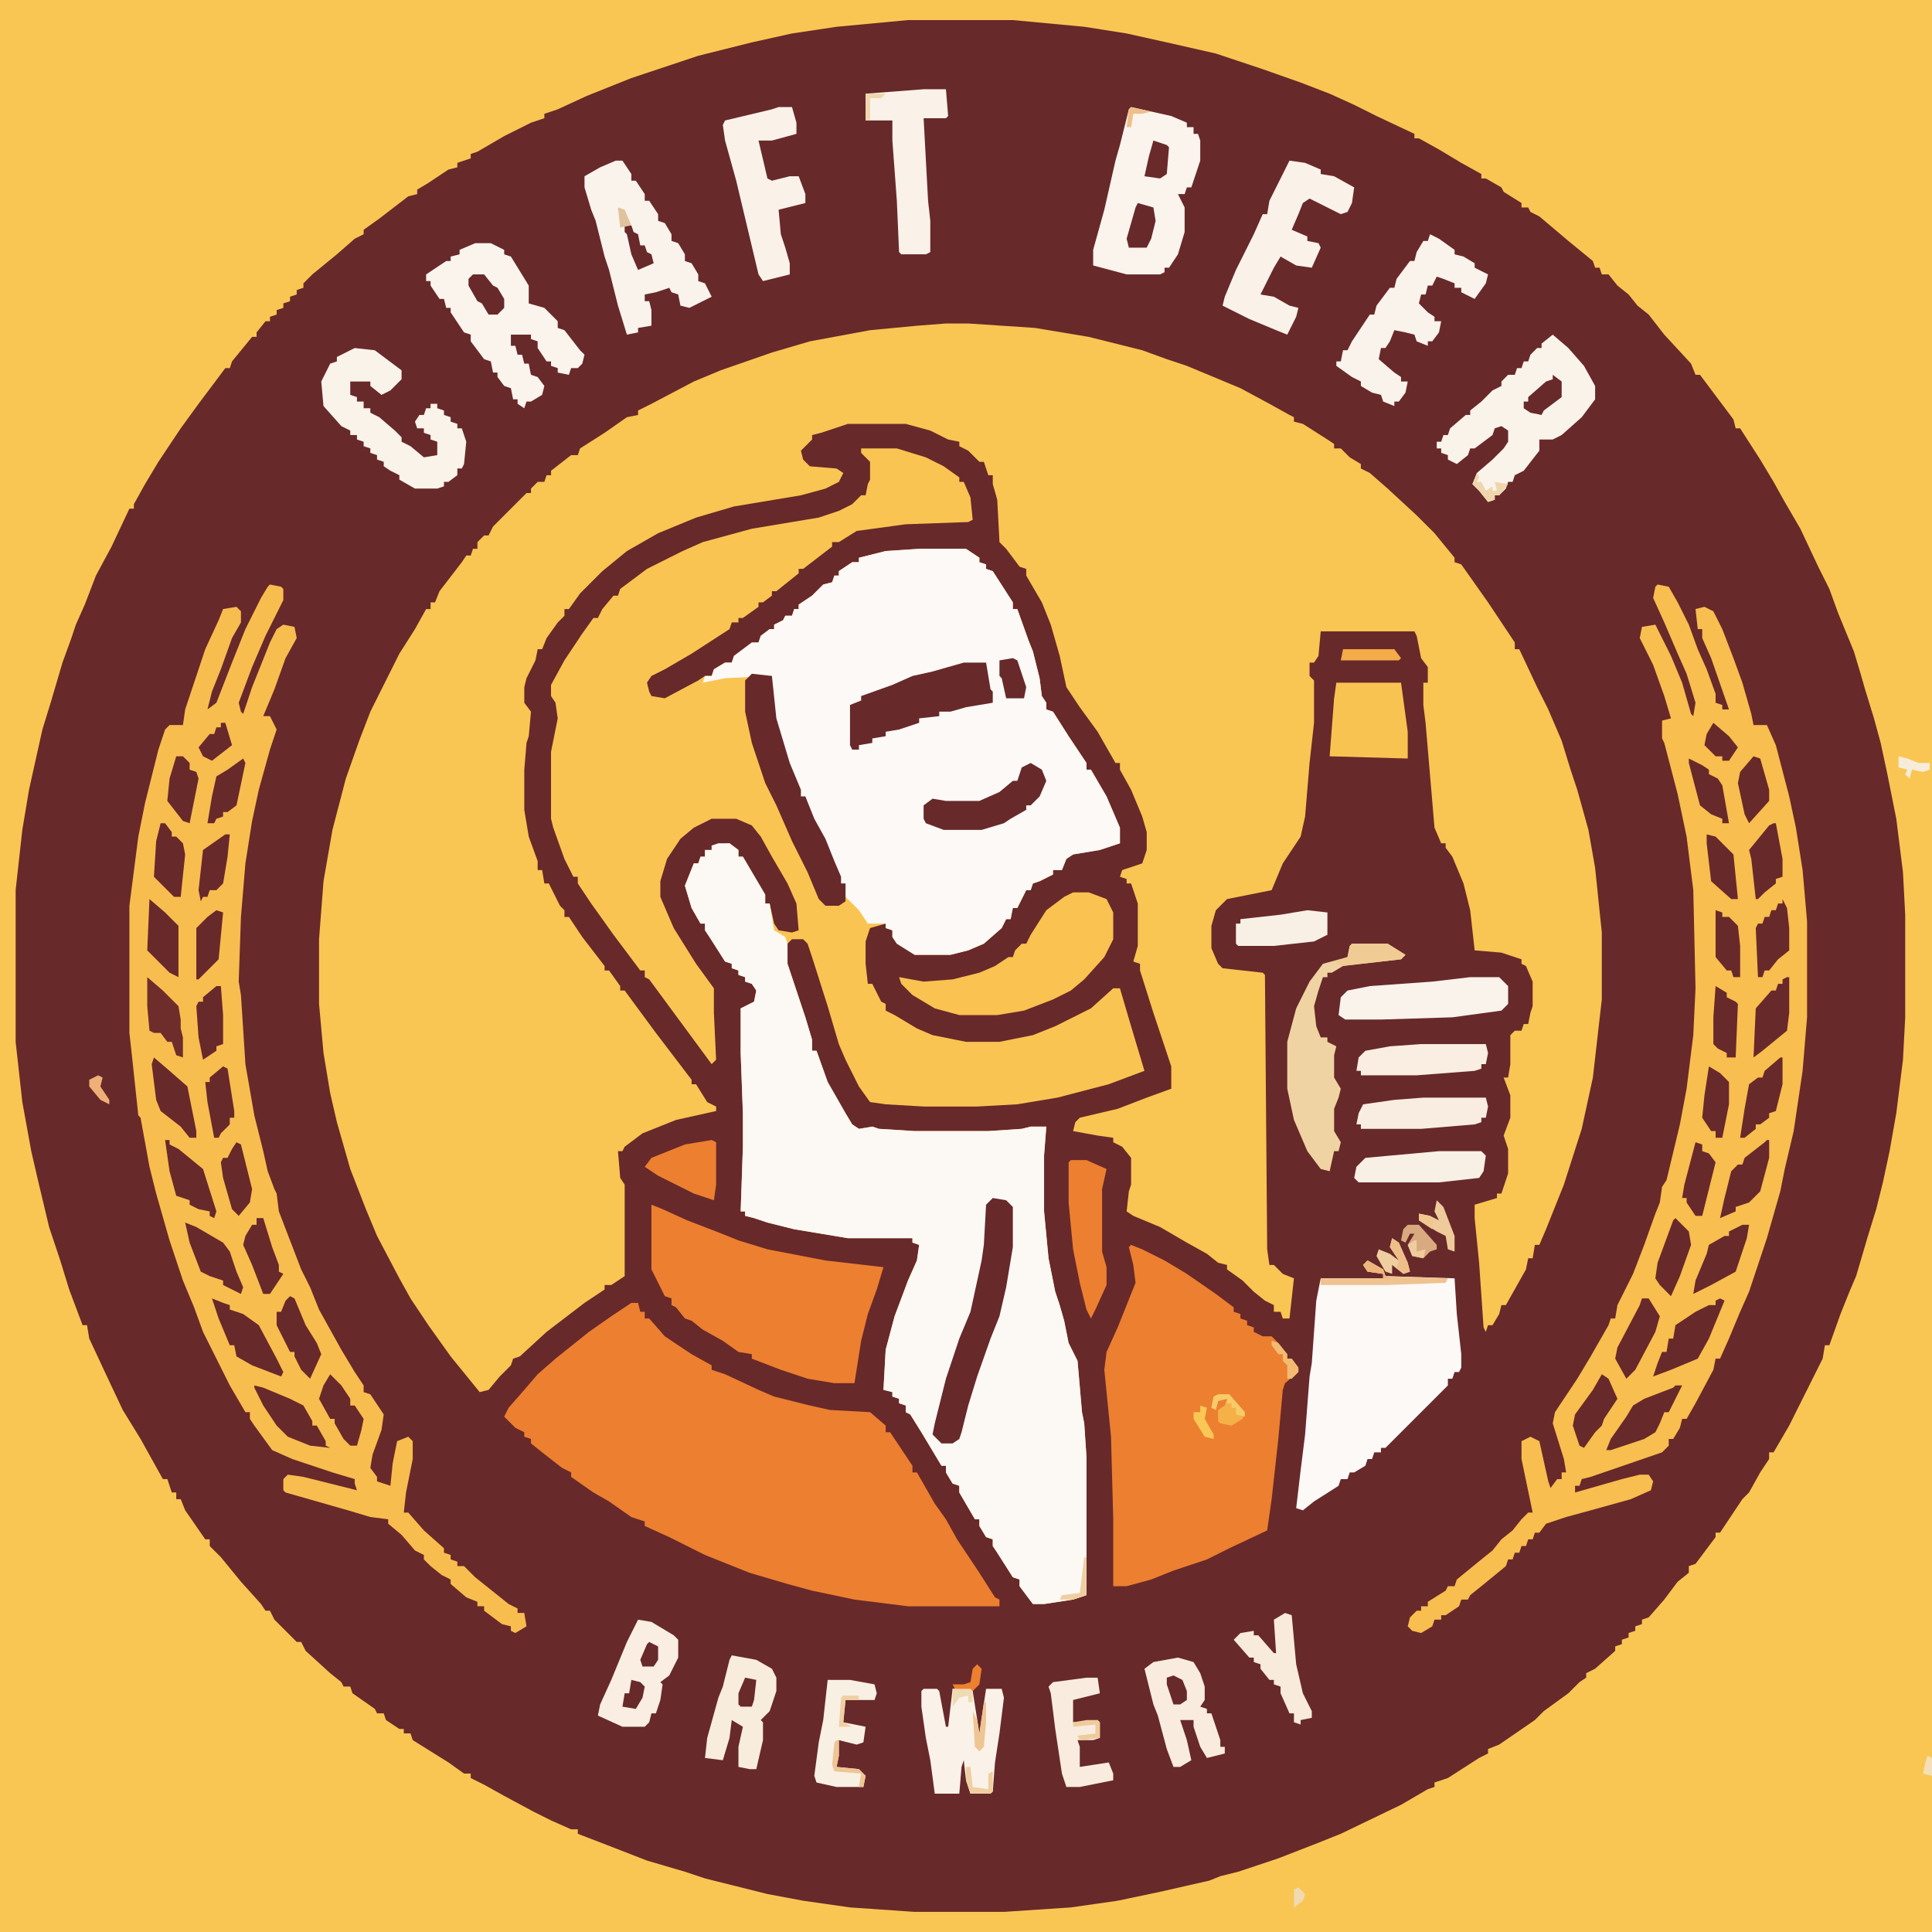 <?xml version="1.0" encoding="UTF-8"?>
<svg version="1.1" viewBox="0 0 866 866" width="1280" height="1280" xmlns="http://www.w3.org/2000/svg">
<path transform="translate(0)" d="m0 0h866v866h-866z" fill="#68292A"/>
<path transform="translate(0)" d="m0 0h866v866h-866zm407 9-32 3-20 3-18 4-24 6-30 10-20 8-13 6-6 2v2l-6 2-12 6-12 7-3 1v2l-6 2v2l-4 1-9 6-5 3v2l-4 1-13 10-7 5v2l-4 2-8 7-11 9-4 4v2l-3 1v2l-3 1v2l-3 1v2l-3 1v2l-3 1v2h-2l-4 5v2h-2l-9 11-1 3h-2l-12 16-8 11-10 15-6 10-5 9v2h-2l-8 17-7 13-5 13-4 9-2 6-4 11-5 17-4 13-6 27-3 18-3 27v68l3 27 4 22 3 13 5 21 5 15 4 13 6 16h2l1 6 7 15 8 17 8 13 10 18h2l2 6h2v3h2l2 5 9 13h2v3l5 5 9 11 9 10 2 3h2l2 4 10 10h2l2 4 11 10 5 4 1 2h3l1 3 10 7 1 2h3l1 3 6 4h2v2h3l1 3 16 10 7 5h3v2l6 3 9 5 13 7 8 4 9 4h3v2l13 5 18 7 17 5 9 3 28 7 16 3 21 3 29 2h40l30-2 21-3 19-4 22-5 5-2 8-2 18-6 18-7 10-4 27-13 12-7 3-1v-2l6-2 14-9 4-2v-2l5-2 16-11 4-4 11-8 5-5 3-2v-2l4-2 9-8v-2l3-1v-2l3-1v-2l3-1v-2l3-1v-2l3-1 7-8 6-8 5-4v-3l3-1 9-12v-2h2l10-15 3-3 5-9 4-6v-3h2l7-12 15-30 1-6h2l5-14 4-10 3-7 5-17 4-13 3-12 3-14 3-17 3-24 1-19v-46l-1-19-3-24-4-20-3-14-3-11-4-13-2-7-3-10-7-17-4-11-5-10-8-17-7-12-5-9-6-10-9-14h-2l-1-4-15-20h-2l-2-5-12-13-7-9-5-4-4-5-5-4-4-5h-3l-1-3h-2l-1-3-11-9-13-11-4-2-1-2h-3v-2l-8-5-1-2-7-4h-2v-2l-9-5-10-6-9-5h-2v-2l-17-8-10-5-11-5-13-5-17-6-21-7-22-5-18-4-19-3-32-3z" fill="#F9C654"/>
<path transform="translate(424,145)" d="m0 0h10l30 2 24 4 24 6 11 4 9 3 24 10 13 7 9 5 2 1v2l4 1 11 7 3 2v2h3l4 4 5 3v2l4 2 8 7 13 12 8 8 9 11v2l3 1 12 17 12 18v3h2l8 17 5 10 6 14 4 13 3 9 5 18 3 17 3 29v30l-4 35-5 23-8 25-8 20-3 7h-2l-1 6h-2l-1 5-9 16h-2l-1 4-3 5h-2l-1 3-1-2-2-29-2-20v-6l10-3v-2h2l3-9v-11l-2-6 3-8v-10l-3-8h2l1-6v-13l2-2h3l1-3h2l1-5 1-3v-11l-3-7-2-1v-2l-9-3-12-1-2-18-3-12-5-12-3-4v-2h-2l-3-7-4-47-1-8v-10h2v-7l-3-4-2-10-1-2h-42l-1 11-2 3h-2v6l2 2v19l-2 18-2 24-2 9-8 12-5 12-20 4-5 5-2 7v10l3 7 2 2 18 2 1 1 1 123 1 7h2l4 4 5 2-2 18h-3l-1-3h-3v-3l-4-2-5-4-5-5-7-5v-2l-4-1-5-4-9-5-12-7-12-5-3-2 1-9 1-3v-12l-4-5-4-2v-2l-7-1-11-2 1-4 2-2 17-4 13-5 11-4v-10l-8-24-6-19v-3l-3-1 2-7v-19l-3-9h-2v-2l-3-1 1-3 9-3 2-6v-8l-2-7-5-12-5-9v-3h-2l-8-14-8-11-6-9-3-14-4-14-4-10-7-12v-3l-3-1-6-8-3-3-1-19-2-7v-4h-2l-2-6h-2l-5-5-4-2v-2l-5-1-8-4-11-3h-26l-12 4-4 1v2l-5 5 1 4 3 3 12 1 3 2-2 4-6 3-11 3-30 5-17 5-17 7-14 8-11 9-10 10-5 7h-2v3l-3 3-5 7-2 5h-2l-1 5-4 8-1 4v7l3 4-1 11-1 3-1 12v18l2 12 4 11v4h2l1 6h2l5 10 2 2v3h2l6 9 10 13v2h2l5 7v2h2l14 19 16 21v2h2l5 8 4 2v2l-18 4-15 6-8 6-1 2h-2l1 12 2 3v41l-6 4h-3v2l-9 6-17 13-12 11-3 1-1 3-5 5-5 6-4 1-13-16-10-14-8-12-5-9-10-19-5-12-7-18-6-21-3-13-3-18-2-22v-29l2-26 4-23 6-23 6-17 5-13 13-26 7-11 5-9h2v-3h2l2-5 10-13 2-3h2l1-3h2v-3l3-3h2l2-4 15-15h2v-2l3-3h3l1-3h2v-2l9-7h3l1-3 11-7 10-7 5-1v-2l6-3 19-10 12-5 23-8 17-5 27-5 21-2z" fill="#F9C553"/>
<path transform="translate(386,201)" d="m0 0h16l13 4 8 4 7 5v2h2l3 7 1 10-2 1-28 1-22 3-8 5h-3v2l-13 10h-2v2l-10 8h-2v2l-4 3h-2v2l-7 5h-2v2h-3l-1 3-17 11-12 7-6 3-2 3 1 4 1 2 6 1 15-8 3-2h3l1-3 5-3h3l1-3 8-6h3l1-3 4-3h2v-2l4-2 1-2h3l1-3h2v-2l6-4 5-5 4-1 1-3h2v-2l6-4h3v-2l12-3 15-1h21l6 4v2l3 1v2l3 1 9 14v3h2l5 14 2 5 3 12 1 8 2 3v3l3 1 7 11 8 12v3h2l7 12 6 14v7l-9 3-12 2-3 2-2 5h-4v2l-6 3-3 1-1 3h-2l-4 8h-2l-1 5h-2l-2 4-8 7-7 3-8 2h-16l-8-5-2-3v-3l-3-1v-2l-7 2-2 6v10l1 9h2l4 8 2 1v3l4 2 10 6 7 3 15 3h15l15-3 10-4 16-8 10-9h3l5 17 6 20-16 6-23 6-18 3-18 1h-24l-17-1-7-1-5-7-6-12-3-7-5-17-7-22-2-6-2-2h-5l-2 2v9l8 24 3 10v5h2l5 14 8 14 3 5 3 2 6-1 3 1 16 1h33l15-1 4-1h7l-1 13v25l2 21 3 15 2 6 2 7 2 10 4 8 2 23 1 5 1 15v62l-6 2-13 2h-5l-6-8v-3l-3-1-7-11-2-3v-3l-3-1-3-5v-3h-2l-7-12v-3l-3-1-3-5v-3h-2l-9-15-5-8-2-1v-3l-3-1v-2l-3-1v-2l-4-1 1-18 4-15 6-16 4-9 1-7-3-1v-2h-29l-24-4-12-3-6-2-4-1v-2h-2l1-29v-15l-1-27v-20l6-3 1-5-2-3-3-1v-2l-3-1v-2l-3-1v-2l-3-1-7-11-2-3v-3h-2l-4-7-3-10 4-10h2l1-3h2v-3h3v-2l8-1 4 3v3h2l10 17v4h2l2 9 2 3 6 1 3-1-1-12-4-9-7-12-5-9-4-5-7-3h-11l-8 4-6 5-6 9-3 10v7l6 14 10 16 8 11v11l1 21-2 2-28-38-2-1v-3h-2l-12-16-10-14-6-9v-3h-2l-4-8-5-14-1-4v-30l3-15-1-7-2-3v-5l6-11 8-12 5-7h2l2-4 5-6h2l1-3 12-9 16-8 9-4 22-6 30-5 9-3 6-3 4-4h2l1-5 1-2v-8l-4-4z" fill="#F9C452"/>
<path transform="translate(322,378)" d="m0 0h5l4 3v3h2l10 17v4h2l2 12 5 3 1 3v9l8 24 3 10v5h2l5 14 8 14 3 5 3 2 6-1 3 1 16 1h33l15-1 4-1h7l-1 13v25l2 21 3 15 2 6 2 7 2 10 4 8 2 23 1 5 1 15v62l-6 2-13 2h-5l-6-8v-3l-3-1-7-11-2-3v-3l-3-1-3-5v-3h-2l-7-12v-3l-3-1-3-5v-3h-2l-9-15-5-8-2-1v-3l-3-1v-2l-3-1v-2l-4-1 1-18 4-15 6-16 4-9 1-7-3-1v-2h-29l-24-4-12-3-6-2-4-1v-2h-2l1-29v-15l-1-27v-20l6-3 1-5-2-3-3-1v-2l-3-1v-2l-3-1v-2l-3-1-7-11-2-3v-3h-2l-4-7-3-10 4-10h2l1-3h2v-3h3v-2z" fill="#FCF9F5"/>
<path transform="translate(743,262)" d="m0 0 5 1 4 7 5 10 4 11 4 9 4 11v4l3 1v2h3l-8-23-4-9v-4h-2l-1-9 4-1 4 2 4 8 5 13 4 11 4 14 1 5h6l4 9 6 23 3 14 3 19 2 23v43l-2 24-4 27-4 17-2 10-6 21-8 24-4 9-5 12-4 9h-2l-1 5-8 15-4 7h-2l-1 4-3 5h-2v3l-3 3-32 11-4 1-1 3h-2v3l21-6 8-2h4l2 3-1 4-9 4-18 5-11 3-9 3-3 4h-2l-1 3h-2l-1 3h-2l-1 3h-2l-1 3h-2l-1 3-11 9-5 4-1 2h-3l-1 3-6 4h-2v2h-3l-1 3-5 3-4-1-2-2 1-4 3-3h2v-2h3v-2l8-5 1-2h3l1-3 11-9 5-4 4-5 5-4 4-5 3-3h2l-5-24v-8l4-2 4 2 4 18 1 3 3-4h2v-3h2l-1-6-5-16 1-5 10-15 6-10 8-14 1-3h2l1-6 7-14 5-13 5-14 2-5 1-7 2-3 6-25 3-16 3-24 1-21-1-44-3-24-4-19-6-23-1-2v-8l4-1-3-10-5-14-6-12 1-5 6-1 7 14 5 12 4 14 1 1 1-6-4-13-4-9-6-14-5-11 1-5z" fill="#F8BE4F"/>
<path transform="translate(121,262)" d="m0 0 5 1 1 1v5l-8 16-6 14-6 16 1 4 1 1 4-12 8-20 3-6 3-2 5 1 1 5-5 9-5 14-5 12h3l3 6-3 9-5 18-3 14-3 19-2 24-1 29 1 6 2 31 4 23 4 16 2 9 3 8 1 2 1 8 10 26 4 8 4 10 10 18 6 10 4 6v3l3 1 6 9-1 7-4 11-1 6 3 4v2l6 2 1-10 2-10 5-2 2 2v8l-3 15-1 9h2l7 8 9 8v2l3 1v2l3 1v2h3l5 5 15 12 4 2v2h3l1 6-5 3-2-1v-2l-4-1-8-6v-2h-3v-2l-5-2-7-6v-2l-4-2-5-4-3-3v-2l-4-2-6-7-6-5v-2l-8-1-10-3-28-8-1-1v-5l2-2 7 1 24 6-1-3v-2l-10-3-18-6-9-4-8-11-2-3v-3h-2l-7-12-12-24-4-11-5-12-6-18-6-21-3-12-4-22-1-1-3-28-1-9v-57l4-31 3-15 6-24 3-9 2-2h6l1-7 9-27 6-13 2-5 6-1 2 2v5l-4 7-5 14-4 10-2 8 4-3 7-18 6-15 7-14 3-5z" fill="#F8BD4F"/>
<path transform="translate(412,246)" d="m0 0h21l6 4v2l3 1v2l3 1 9 14v3h2l5 14 2 5 3 12 1 8 2 3v3l3 1 7 11 8 12v3h2l7 12 6 14v7l-9 3-12 2-3 2-2 5h-4v2l-6 3-3 1-1 3h-2l-4 8h-2l-1 5h-2l-2 4-8 7-7 3-8 2h-16l-8-5-2-3v-3l-3-1v-2h-8l-4-6-6-6v-6h-2l-3-8-4-8-4-10-5-9v-4h-2l-7-18-3-9-3-15v-12l-21 1-10 2 1-3h3l1-3 5-3h3l1-3 8-6h3l1-3 4-3h2v-2l4-2 1-2h3l1-3h2v-2l6-4 5-5 4-1 1-3h2v-2l6-4h3v-2l12-3z" fill="#FCF9F6"/>
<path transform="translate(283,584)" d="m0 0h3l1 4h2v3h2l7 8 12 8 9 5v2l6 2 15 7 7 3 16 4 9 2 18 1 7 6v3h2l10 15v3h2l8 14 5 7 5 9 10 15 7 11 2 1v3h-41l-24-3-19-4-11-3-17-5-20-8-16-8-11-5v-2l-6-2-10-7-7-4-10-7v-2l-4-2-9-7-5-4v-2l-3-1v-2l-4-2-5-5 2-4 7-8 6-7 8-7 15-12 10-7z" fill="#ED7F30"/>
<path transform="translate(507,558)" d="m0 0 5 2 10 5 10 6 13 9 8 6v2l3 1v2l3 1v2l3 1v2l4 2h4l3 3 4 5v2h2l3 4v2l-6 5-1 3-2 22-3 27-2 14-17 8-10 5-15 5-10 4-11 3h-6v-30l-1-37-3-30 1-8 5-11 8-20-1-8-2-8z" fill="#EC7F30"/>
<path transform="translate(613,565)" d="m0 0 7 4 1 3 31 1 1 16 2 18v6l-1 2h-2l-1 3h-2v3l-28 28h-2v2h-3l-1 3h-2l-1 3-5 3h-2l-1 3h-3l-1 3-11 7-5 4-3-1 2-17 2-16 2-26 1-6 2-28 2-10h28v-2l-7-1-2-3z" fill="#FCF9F7"/>
<path transform="translate(292,540)" d="m0 0 5 2 11 5 13 5 10 4 13 4 26 5 26 3-3 10-4 11-3 12-3 19h-9l-12-2-12-4-13-5v-2l-6-1-7-5-9-5-5-4-3-1-4-5-2-1v-3l-3-1-6-12z" fill="#ED7F30"/>
<path transform="translate(507,48)" d="m0 0 18 4 7 3v2h3v3h2l1 3v9l-4 12h-2l-1 3h-3l3 6v11l-3 10-4 6h-2v2l-2 1h-15l-15-4v-7l5-18 5-22 2-7 4-16z" fill="#FAF4ED"/>
<path transform="translate(481,400)" d="m0 0h7l8 3 3 6v12l-4 8-9 10-6 5-8 4-13 5-12 2h-17l-11-3-10-6-5-5-1-3 11 2 13-1 12-3 7-3 6-4h2l1-3 3-3h2l2-4 7-11 8-6z" fill="#F9C251"/>
<path transform="translate(213,109)" d="m0 0h7l6 3v2l3 1 8 13v8l7 2 6 6v3l3 1 7 9 2 2-1 4-2 2h-3l-1 3-5-1v-2l-3-1v-2h-2l-4-6v-3l-3-1v-2h-9v5h2l1 4h2l1 4h2l1 5 3 1 3 4-1 4-5 3h-2l-1 3-3-2v-2h-2l-1-5-3-1-3-4v-2h-2l-1-5-3-1-6-8v-3l-3-1-6-9v-2h-2l-1-4h-2l-4-6v-2h-2v-3l9-6h2v-2l4-1v-2z" fill="#FAF4EC"/>
<path transform="translate(696,150)" d="m0 0 7 6 7 8 5 9v6l-6 8-9 8-4 2h-6v5l-7 9-4 2-1 3h-2l-1 3-3 3h-2v2l-3 1-4-5-3-3 2-5 7-6 5-5 2-3v-5l-3-2-3 1-1 3-8 6h-2l-1 3-5 4-4-2v-2l-3-1v-2h-2v-3h2l1-3h2l1-3 7-6h2v-2l5-4 5-5 4-2v-2l3-3h3l1-3h2l1-3h2l1-3 3-3h2v-2z" fill="#FAF3EA"/>
<path transform="translate(276,72)" d="m0 0h3l4 6v3h2l4 6v3h2l4 6v3l3 1 3 5v3l3 1 3 5v3l3 1 3 5v3l3 1 3 6-10 5-4-1-1-5-3-1-1-2-6 2-5 1v3h2l1 4v7l-6 1v2l-5 1-4-13-4-16-2-6-4-16-2-5-3-10v-5l7-4z" fill="#FAF3EB"/>
<path transform="translate(159,156)" d="m0 0 9 1 12 9v4l-5 5-4 2-5-4v-2h-9v6l3 1v2h3v3h3v2l4 2 7 6 3 3v2l4 2 6 5 6-1v-6l-3-1v-2l-3-1v-2h-3l-1-3 2-3h2l1-3h2v-2h3v2l3 1v2l3 1v2l3 1v2h2l2 6-1 10-1 2h-2v3l-4 3h-2v2l-3 1h-10l-7-4v-2l-4-2-3-2v-2l-3-1v-2l-3-1v-2l-3-1v-2l-3-1v-2h-3v-2l-4-2-8-9-1-11 4-8 3-1v-2z" fill="#FAF3EA"/>
<path transform="translate(578,72)" d="m0 0 7 1 7 3v2l6 1 9 5-1 7-2 4-3 1-14-7-3 2-2 5-3 7 7 3v2l5 1 1 2-4 9-7-1-7-4-3 5-6 12 6 1 7 4 4 1-1 4-4 8-5-2-12-5-12-6 1-4 5-12 8-16 4-9h2l1-6 7-14z" fill="#FAF2E9"/>
<path transform="translate(641,105)" d="m0 0 4 2 7 5v2l4 1 5 3v2l6 3-1 4-5 7-6-3v-2h-3v-2l-5-2-3-1-2 4h-2l-1 4h-2l-1 4 4 4 3 2v2h3l-1 5-3 4h-2v2l-5-2-1-3-4-1-5-1-2 5-2 3h-2l-1 5 7 6 3 2v2h3l-1 5-3 4h-2v2l-5-2-1-3-4-1-5-3v-2l-4-2-7-5v-2h2l1-5h2l2-4 8-12h2l1-4 6-8h2l1-4 6-8h2l1-4 3-5h2z" fill="#FAF3EB"/>
<path transform="translate(606,423)" d="m0 0h16l8 5-2 2-26 3-5 3h-2v2h-2l-2 6-2 7 1 9 2 5h3v2l4 2-1 4v10l3 5-1 4-2 5v10l3 5-1 4h-2l-2 9-4-1-6-8-6-14-3-14v-21l4-15 6-12 6-8 11-3 1-5z" fill="#F0D3A2"/>
<path transform="translate(349,48)" d="m0 0h6l2 7v5l-11 3h-6l4 17 2 1 8-2h4l3 8v4l-12 3 1 11 2 6 2 7v5l-12 3-2-3-10-42-5-18-1-7 1-2 21-5z" fill="#FAF2E9"/>
<path transform="translate(337,302)" d="m0 0 9 1 2 19 6 20 5 12v3h2l4 10 5 9 4 10 3 7v3h2v8l-3 2h-6l-3-3-5-12-7-14-7-16-5-10-6-18-3-14v-14z" fill="#68292A"/>
<path transform="translate(445,537)" d="m0 0 6 1 3 3v18l-3 18-3 13-4 10-6 17-4 13-3 12-1 3-3 2h-5l-4-4 1-5 5-20 6-18 5-12 5-23 1-7 1-18z" fill="#68292A"/>
<path transform="translate(414,40)" d="m0 0h10l1 12-1 1h-10l2 37 1 9v14l-2 1h-11l-1-1-1-23-2-27v-9h-12v-12z" fill="#FAF2E8"/>
<path transform="translate(414,757)" d="m0 0h6l1 1 3 16h1l2-17h8l1 1 3 19 3-20h7l1 4-2 16-2 13-1 13-1 1h-9l-2-6-1-9-1 3-1 12h-11l-2-15-2-10-2-14v-7z" fill="#FAF2E8"/>
<path transform="translate(432,297)" d="m0 0h10l2 12 1 1v5l-12 2-7 2h-5v2l-9 1v2l-9 3-6 1v2l-6 1v2l-6 1v2h-3l-1-2v-18l5-2v-2l14-5 9-4 9-2 7-2z" fill="#68292A"/>
<path transform="translate(659,438)" d="m0 0h13l4 4v8l-3 3-22 3-32 1h-16l-3-2 1-8 3-3 10-2 28-2z" fill="#FAF3EB"/>
<path transform="translate(599,306)" d="m0 0h29l3 22v12l-35-1 2-26z" fill="#F9C352"/>
<path transform="translate(286,726)" d="m0 0 6 1 10 6 2 2v8l-4 8-4 3 1 1-1 7-2 6h-2l-1 4-2 2h-10l-11-5 1-5 5-11 7-17z" fill="#F9EEE1"/>
<path transform="translate(328,742)" d="m0 0 11 2 7 4 2 4v6l-3 9-4 4 1 1v8l-3 13h-3l-5-1v-9l2-9-5-3-1 8-3 10-8-1 1-9 5-18 2-5 3-12z" fill="#F8ECDD"/>
<path transform="translate(528,743)" d="m0 0 7 2 3 5 2 6v6l-2 3 3 1v2h2l4 12v3h2v3l-8 2-3-5-3-9v-3h-6l3 9 2 9-5 3h-3l-3-8-4-15-2-5-4-16 4-3z" fill="#F9ECDE"/>
<path transform="translate(480,520)" d="m0 0h7l9 4-2 9v28l2 7v8l-5 11-2 4-2-4-3-12-3-15-2-21v-18z" fill="#ED7F30"/>
<path transform="translate(462,342)" d="m0 0 5 3 2 5-3 7-4 4h-2v2l-7 4-3 2-10 3h-17l-8-3-1-2v-6l4-3 6 1h15l9-4 6-5h2l2-6z" fill="#68292A"/>
<path transform="translate(487,752)" d="m0 0h5l1 7-12 3v10l11-1 1 1v7l-3 1h-7l1 3v9l13-2 2 5v3l-15 3h-6l-2-6-3-20-2-16-1-3 2-2z" fill="#F9ECDE"/>
<path transform="translate(371,753)" d="m0 0h10l11 2 1 4-1 3h-13l-1 10 10 2-1 7-3 1-8-2v7l-1 5 10 1 3 3-1 5h-12l-9-2-1-3 2-15 2-10z" fill="#F9F0E4"/>
<path transform="translate(638,492)" d="m0 0h28l1 4-1 5h-2v2l-3 1-24 2h-27v-2h-2l1-5 2-4 14-2z" fill="#F9EDE1"/>
<path transform="translate(637,468)" d="m0 0h29l1 4-1 5h-2v2l-3 1-26 2h-25v-2h-2l1-6 3-3 11-2z" fill="#F9EEE1"/>
<path transform="translate(645,516)" d="m0 0h19l2 2-1 7-2 3-18 2h-36l-2-2 1-5 4-4z" fill="#F9F0E5"/>
<path transform="translate(576,723)" d="m0 0 3 1 2 22 3 13 4 8v3l-5 1v2l-3-1v-4h-2l-4-9v-3l-3-1v-2h-2l-4-5v-2l-3-1v-2h-2l-7-8 3-3 6-1v2h2l7 8h1l-1-15z" fill="#F8EBDB"/>
<path transform="translate(319,511)" d="m0 0 2 1v19l-1 7-9-3-16-8-6-4 3-4 15-6z" fill="#ED7F30"/>
<path transform="translate(586,408)" d="m0 0 9 1v10l-6 3-18 2h-16l-1-1v-9h2v-2l18-2z" fill="#F9F0E5"/>
<path transform="translate(771,582)" d="m0 0 2 1-7 17-5 9-12 5-8 3 2-6 2-5h2l1-6h2l1-6 9-6 6-3h3v-2z" fill="#68292A"/>
<path transform="translate(95,582)" d="m0 0 5 2 3 1v2l6 2 7 5 8 15 3 6-1 2-13-5-7-4-1-5h-2l-5-12z" fill="#68292A"/>
<path transform="translate(751,621)" d="m0 0h3l-6 12h-2l-2 5-2 4-5 3-15 5h-2l2-5 7-10 3-5 5-3 13-5z" fill="#68292A"/>
<path transform="translate(114,621)" d="m0 0 4 1 12 5 6 3 4 7v2h2l4 7v2l2 1-9-1-10-4-5-5-6-9-4-8z" fill="#68292A"/>
<path transform="translate(792,511)" d="m0 0h1v8l-4 15-5 5-6 2v2l-7 3 2-9 3-12 3-3h2l1-3 9-7z" fill="#68292A"/>
<path transform="translate(74,511)" d="m0 0h2v2l4 2 11 9 6 19-1 3-2-1v-2l-5-1-4-2v-2l-6-2-3-11z" fill="#68292A"/>
<path transform="translate(69,474)" d="m0 0 7 6 8 7 4 20v3h-3l-4-5-9-7-2-5-2-16z" fill="#68292A"/>
<path transform="translate(83,548)" d="m0 0 5 2 12 7 3 4 3 9 3 7-1 3-8-4v-2l-6-2-4-2-5-13z" fill="#68292A"/>
<path transform="translate(798,474)" d="m0 0h1v12l-3 12-3 1v2l-4 3h-2v2l-5 4h-2l2-13 2-11 4-3h2l1-3z" fill="#68292A"/>
<path transform="translate(781,549)" d="m0 0h3l-1 6-5 15-11 6-8 4 1-6 5-12 1-4 7-4h2v-2z" fill="#68292A"/>
<path transform="translate(801,438)" d="m0 0h1v16l-1 8-11 9-4 3 1-22 7-8h2l1-3h2v-2z" fill="#68292A"/>
<path transform="translate(130,581)" d="m0 0 2 1 5 12 5 8 2 5-5 11-4-4-3-6v-2h-2l-6-12v-6h2l2-5z" fill="#68292A"/>
<path transform="translate(736,582)" d="m0 0h3l5 8-2 7-9 17-4 4-5-9 1-5 10-19z" fill="#68292A"/>
<path transform="translate(799,403)" d="m0 0 2 4 1 9v10l-5 4-4 5h-2l-1 3h-2l-1-22 1-2h2l1-3h2l1-3h2l1-3h2z" fill="#68292A"/>
<path transform="translate(67,403)" d="m0 0 7 6 6 6v23l-4-2-10-10z" fill="#68292A"/>
<path transform="translate(72,369)" d="m0 0h2l3 4v2h2l3 3 1 5-2 19h-3l-9-9 1-16z" fill="#68292A"/>
<path transform="translate(66,438)" d="m0 0 7 6 7 7 1 6v4l1 4v9l-3-1-2-6h-2l-3-4h-3l-2-1-1-11z" fill="#6E2D2B"/>
<path transform="translate(795,369)" d="m0 0h1l3 16v8l-3 1v2l-5 4-3 3h-1l-2-18-1-4 9-11z" fill="#68292A"/>
<path transform="translate(115,546)" d="m0 0h3l4 13 3 8v3l2 1-6 9h-3l-5-13-4-9 1-4 3-5h2z" fill="#68292A"/>
<path transform="translate(718,616)" d="m0 0 3 2 4 9-6 9-1 3-3 3-5 7-2-1-3-9 1-5 8-11z" fill="#68292A"/>
<path transform="translate(148,616)" d="m0 0 5 5 4 6v3h2l4 6-1 5-2 7h-3l-3-3-4-7v-2h-2l-5-9 2-6z" fill="#68292A"/>
<path transform="translate(751,546)" d="m0 0 6 6 1 6-5 14-4 9-5-5-2-3 1-7 7-19z" fill="#68292A"/>
<path transform="translate(97,442)" d="m0 0h2l1 13v13l-3 1v2l-6 4-2-10-1-14 1-2h2v-2z" fill="#68292A"/>
<path transform="translate(760,512)" d="m0 0 3 1v3l3 1 3 4-6 24h-3l-4-6v-2h-2l1-6z" fill="#68292A"/>
<path transform="translate(769,442)" d="m0 0 5 3v2l4 2 1 1-1 24h-4v-2l-4-2-2-2v-12z" fill="#68292A"/>
<path transform="translate(106,512)" d="m0 0 2 1 5 20-1 6-5 6-3-3-4-14-1-7 1-2h2l2-4z" fill="#68292A"/>
<path transform="translate(100,478)" d="m0 0 2 1 3 19v3h-2v3l-4 4-1 2h-2l-3-16-1-9h2v-2z" fill="#68292A"/>
<path transform="translate(766,478)" d="m0 0 5 3 4 4v10l-3 15h-3v-3h-2l-4-6 1-10z" fill="#68292A"/>
<path transform="translate(786,339)" d="m0 0 3 1 4 14v5l-9 10-2-4-3-14 1-5z" fill="#68292A"/>
<path transform="translate(79,339)" d="m0 0h3l3 3v3l3 1 1 3-4 20-3-1-7-9 1-10z" fill="#68292A"/>
<path transform="translate(769,408)" d="m0 0 3 1v2h3l4 4 1 9v14h-3l-1-3h-2l-5-6z" fill="#68292A"/>
<path transform="translate(97,408)" d="m0 0 3 1-2 21-9 9h-1v-23l5-5z" fill="#68292A"/>
<path transform="translate(765,374)" d="m0 0 4 1 8 8 2 20h-3l-9-8-2-17z" fill="#68292A"/>
<path transform="translate(101,374)" d="m0 0h2l-1 10-2 12-3 3h-3l-1 3h-2l-1 2-1-5 2-18z" fill="#68292A"/>
<path transform="translate(757,340)" d="m0 0 6 3 3 2v2l4 2 2 3 3 17h-3v-2l-5-2-5-4-5-19z" fill="#68292A"/>
<path transform="translate(109,340)" d="m0 0 1 2-4 19-4 3h-2v2l-3 1-1 2h-3l2-12 2-9 5-3z" fill="#68292A"/>
<path transform="translate(606,423)" d="m0 0h16l8 5-2 2-27 3-3-2 6-2 1-5z" fill="#F0CB94"/>
<path transform="translate(510,91)" d="m0 0 7 2 1 6-2 8-2 4h-8l-1-4 4-14z" fill="#68292A"/>
<path transform="translate(212,123)" d="m0 0h5l4 5 2 1 3 5v4l-3 3h-4l-3-5-2-1-4-7v-3z" fill="#68292A"/>
<path transform="translate(696,168)" d="m0 0 4 3v7l-8 6-1 2-5-1-3-2v-3h2v-2l8-7 3-1z" fill="#68292A"/>
<path transform="translate(454,295)" d="m0 0 2 1 4 12-1 5h-8l-2-9-1-1v-7z" fill="#68292A"/>
<path transform="translate(613,565)" d="m0 0 7 4 1 3 28 1-1 2-26 1h-30v-3h28v-2l-7-1-2-3z" fill="#EFC390"/>
<path transform="translate(99,324)" d="m0 0h2l3 10-9 7-4-2-2-4 5-6h2l1-3h2z" fill="#68292A"/>
<path transform="translate(631,549)" d="m0 0h5l8 9v2l-3 1-3 3-5-1-2-5 3-5h-2l-2 4-2-1 1-5z" fill="#D9AA7F"/>
<path transform="translate(768,324)" d="m0 0 7 6 4 5-4 6h-3v-2h-3l-5-5 1-5z" fill="#68292A"/>
<path transform="translate(517,63)" d="m0 0 6 2 1 1-1 12-3 2-7-1 2-9z" fill="#6A2A2A"/>
<path transform="translate(602,291)" d="m0 0h23l3 4-1 1h-26z" fill="#F4AB48"/>
<path transform="translate(644,538)" d="m0 0 3 3 5 13v7l-3-1-1-6-4-2-8-5v-3l5 1 4 2-2-4z" fill="#EFCA9B"/>
<path transform="translate(546,625)" d="m0 0h5l7 8-1 3-5 3-5-1-1-1v-5l3-2 1-3-4 1-1 4-2-1 1-5z" fill="#F5B048"/>
<path transform="translate(624,555)" d="m0 0 3 2 4 9 1 4-3 1-5-4v4l-3-1-4-7 1-3 5 2 4 3-4-6z" fill="#EFCFA0"/>
<path transform="translate(280,99)" d="m0 0 1 2h2l1 3 2 1 1 5h2l1 3 2 1 1 4-7 3-3-7-2-9-1-1z" fill="#68292A"/>
<path transform="translate(283,753)" d="m0 0 4 1 2 2-1 5-3 5-6-1 1-6h2z" fill="#68292A"/>
<path transform="translate(334,752)" d="m0 0 5 1-1 9-1 3h-5l-1-1v-5z" fill="#692A2A"/>
<path transform="translate(526,751)" d="m0 0 4 2 2 5v4l-3 2h-3l-3-9v-3z" fill="#68292A"/>
<path transform="translate(851,339)" d="m0 0 4 1 5 2h5v3l-3 1-5-1-1 4-2-2 1-2-4-1z" fill="#F6ECD9"/>
<path transform="translate(291,736)" d="m0 0 4 2v6l-2 3h-5l-1-3 3-7z" fill="#68292A"/>
<path transform="translate(441,763)" d="m0 0h1v9l-1 11-2 2-2-2-1-16 2 4 1 6z" fill="#EFC593"/>
<path transform="translate(662,212)" d="m0 0 1 2-1 2h2l2 4 3-2v2h2l-1-4 6 1-4 5h-2v2l-3 1-4-5-3-3z" fill="#F0D6AC"/>
<path transform="translate(438,746)" d="m0 0 2 2-1 7-3 3-8-1-1-2h5l3-1 1-6z" fill="#ED7F30"/>
<path transform="translate(538,630)" d="m0 0 3 1-1 5 4 7v2l-4-1-5-8v-3h3z" fill="#F9C755"/>
<path transform="translate(433,792)" d="m0 0h2l1 9 7 1v-7l2-1v9l-1 1h-9l-2-6z" fill="#EFCFA2"/>
<path transform="translate(375,780)" d="m0 0h1v7l-1 5 10 1 3 3-1 5h-2l1-6-12-1-1-3 1-10z" fill="#EFC594"/>
<path transform="translate(624,555)" d="m0 0 3 2 4 9 1 4-3 1-3-3 1-3-4-6z" fill="#EFBF8A"/>
<path transform="translate(546,625)" d="m0 0h5l7 8v2l-4-1v-3h-2v-2h-2v-2l-4 1-1 4-2-1 1-5z" fill="#F7CB69"/>
<path transform="translate(487,771)" d="m0 0h5l1 1v7l-9 1-1-2 8-1v-4l-10 1v-2z" fill="#EFCB9C"/>
<path transform="translate(570,601)" d="m0 0 3 1 4 5v2h2l3 4v2l-3 3h-2v-6l-2-2v-3h-2l-3-4z" fill="#F2BB71"/>
<path transform="translate(486,698)" d="m0 0h1v17l-6 2h-6l1-2 8-1z" fill="#EFCFA2"/>
<path transform="translate(427,757)" d="m0 0h8l1 1v5h-2v-3l-4 1-3 4z" fill="#F0DAB3"/>
<path transform="translate(44,482)" d="m0 0 2 1-1 4 4 6v2l-4-2-5-6v-3z" fill="#EEB076"/>
<path transform="translate(378,760)" d="m0 0h7v2h-6l-1 10 4 2h-6l1-13z" fill="#EFD0A4"/>
<path transform="translate(388,42)" d="m0 0h9l-2 2h-5v10h-2z" fill="#EFD7AD"/>
<path transform="translate(613,565)" d="m0 0 7 4 1 3 2 1h-3v-2l-7-1-2-3z" fill="#EFB57A"/>
<path transform="translate(634,556)" d="m0 0h1v5l4-1-1 4-5-1-2-5z" fill="#EFCC9D"/>
<path transform="translate(864,787)" d="m0 0 2 1v8l-4-1 1-5z" fill="#F4DFB7"/>
<path transform="translate(636,544)" d="m0 0 5 1 2 2-1 4-6-4z" fill="#F0C78E"/>
<path transform="translate(277,93)" d="m0 0 3 1 3 7-5 1z" fill="#E0C29D"/>
<path transform="translate(507,48)" d="m0 0 9 2-4 1h-4l-1 6h-2l1-8z" fill="#EFBF8A"/>
<path transform="translate(582,846)" d="m0 0 3 3-1 3-4 3v-8z" fill="#F0DAB0"/>
</svg>
